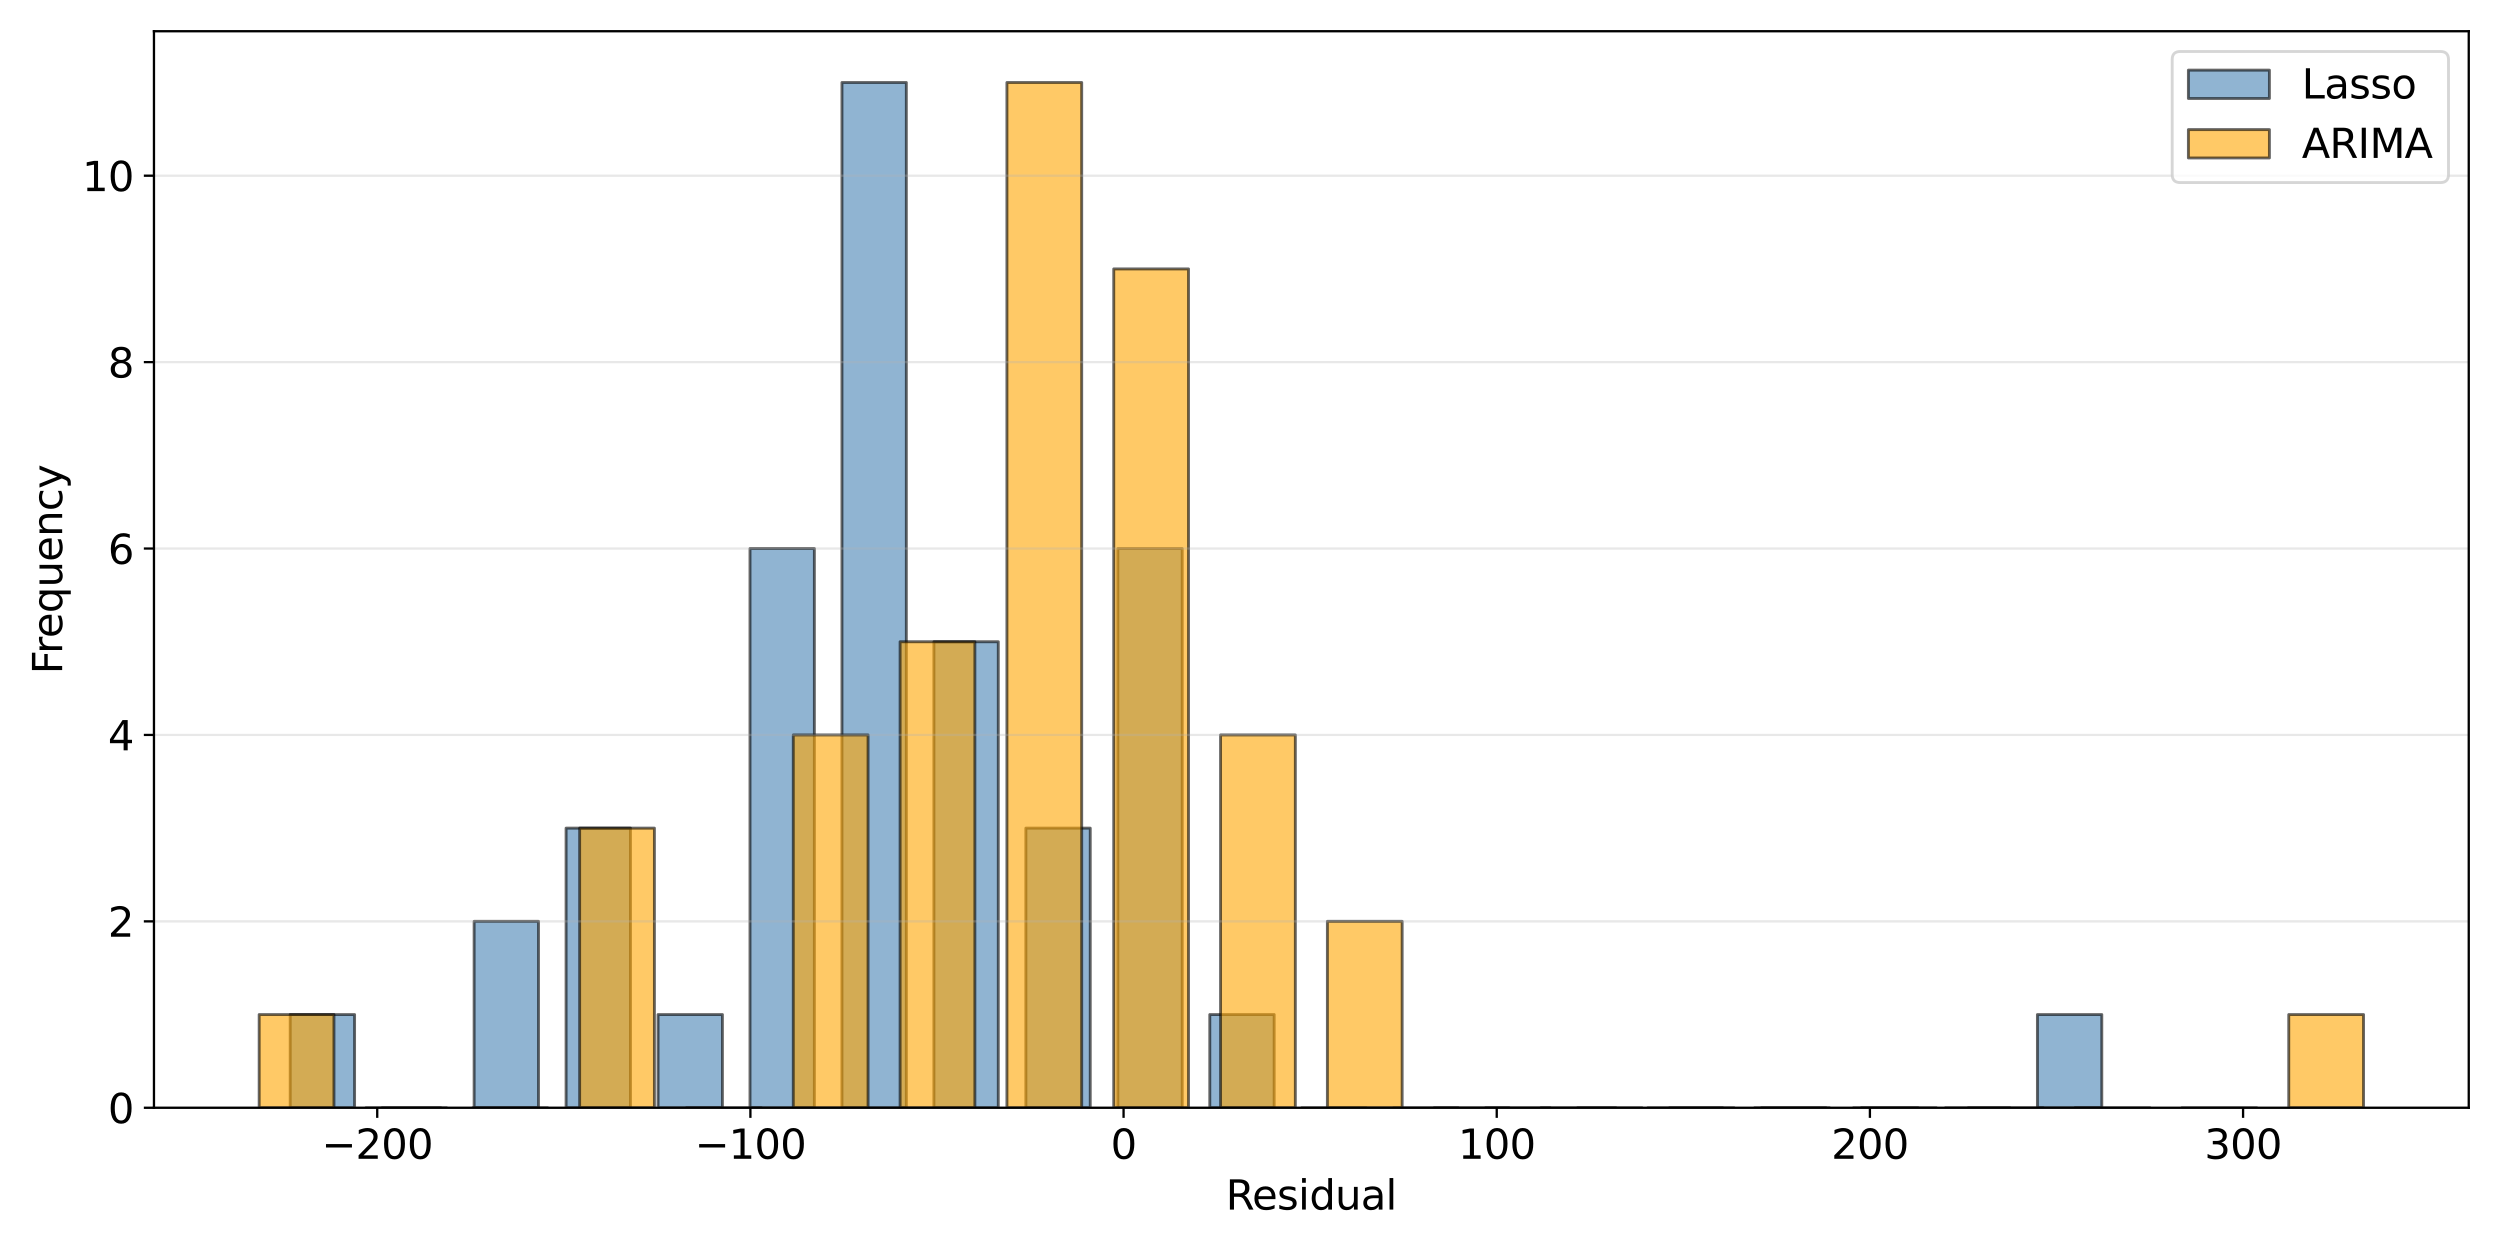 <?xml version="1.0" encoding="utf-8" standalone="no"?>
<!DOCTYPE svg PUBLIC "-//W3C//DTD SVG 1.1//EN"
  "http://www.w3.org/Graphics/SVG/1.1/DTD/svg11.dtd">
<svg xmlns:xlink="http://www.w3.org/1999/xlink" width="864pt" height="432pt" viewBox="0 0 864 432" xmlns="http://www.w3.org/2000/svg" version="1.1">
 <defs>
  <style type="text/css">*{stroke-linejoin: round; stroke-linecap: butt}</style>
 </defs>
 <g id="figure_1">
  <g id="patch_1">
   <path d="M 0 432 
L 864 432 
L 864 0 
L 0 0 
z
" style="fill: #ffffff"/>
  </g>
  <g id="axes_1">
   <g id="patch_2">
    <path d="M 53.21 382.84 
L 853.2 382.84 
L 853.2 10.8 
L 53.21 10.8 
z
" style="fill: #ffffff"/>
   </g>
   <g id="patch_3">
    <path d="M 100.298 382.84 
L 122.544 382.84 
L 122.544 350.629 
L 100.298 350.629 
z
" clip-path="url(#p916894ef98)" style="fill: #4682b4; opacity: 0.6; stroke: #000000; stroke-linejoin: miter"/>
   </g>
   <g id="patch_4">
    <path d="M 132.078 382.84 
L 154.325 382.84 
L 154.325 382.84 
L 132.078 382.84 
z
" clip-path="url(#p916894ef98)" style="fill: #4682b4; opacity: 0.6; stroke: #000000; stroke-linejoin: miter"/>
   </g>
   <g id="patch_5">
    <path d="M 163.859 382.84 
L 186.106 382.84 
L 186.106 318.417 
L 163.859 318.417 
z
" clip-path="url(#p916894ef98)" style="fill: #4682b4; opacity: 0.6; stroke: #000000; stroke-linejoin: miter"/>
   </g>
   <g id="patch_6">
    <path d="M 195.64 382.84 
L 217.886 382.84 
L 217.886 286.206 
L 195.64 286.206 
z
" clip-path="url(#p916894ef98)" style="fill: #4682b4; opacity: 0.6; stroke: #000000; stroke-linejoin: miter"/>
   </g>
   <g id="patch_7">
    <path d="M 227.421 382.84 
L 249.667 382.84 
L 249.667 350.629 
L 227.421 350.629 
z
" clip-path="url(#p916894ef98)" style="fill: #4682b4; opacity: 0.6; stroke: #000000; stroke-linejoin: miter"/>
   </g>
   <g id="patch_8">
    <path d="M 259.201 382.84 
L 281.448 382.84 
L 281.448 189.572 
L 259.201 189.572 
z
" clip-path="url(#p916894ef98)" style="fill: #4682b4; opacity: 0.6; stroke: #000000; stroke-linejoin: miter"/>
   </g>
   <g id="patch_9">
    <path d="M 290.982 382.84 
L 313.229 382.84 
L 313.229 28.516 
L 290.982 28.516 
z
" clip-path="url(#p916894ef98)" style="fill: #4682b4; opacity: 0.6; stroke: #000000; stroke-linejoin: miter"/>
   </g>
   <g id="patch_10">
    <path d="M 322.763 382.84 
L 345.009 382.84 
L 345.009 221.784 
L 322.763 221.784 
z
" clip-path="url(#p916894ef98)" style="fill: #4682b4; opacity: 0.6; stroke: #000000; stroke-linejoin: miter"/>
   </g>
   <g id="patch_11">
    <path d="M 354.543 382.84 
L 376.79 382.84 
L 376.79 286.206 
L 354.543 286.206 
z
" clip-path="url(#p916894ef98)" style="fill: #4682b4; opacity: 0.6; stroke: #000000; stroke-linejoin: miter"/>
   </g>
   <g id="patch_12">
    <path d="M 386.324 382.84 
L 408.571 382.84 
L 408.571 189.572 
L 386.324 189.572 
z
" clip-path="url(#p916894ef98)" style="fill: #4682b4; opacity: 0.6; stroke: #000000; stroke-linejoin: miter"/>
   </g>
   <g id="patch_13">
    <path d="M 418.105 382.84 
L 440.351 382.84 
L 440.351 350.629 
L 418.105 350.629 
z
" clip-path="url(#p916894ef98)" style="fill: #4682b4; opacity: 0.6; stroke: #000000; stroke-linejoin: miter"/>
   </g>
   <g id="patch_14">
    <path d="M 449.886 382.84 
L 472.132 382.84 
L 472.132 382.84 
L 449.886 382.84 
z
" clip-path="url(#p916894ef98)" style="fill: #4682b4; opacity: 0.6; stroke: #000000; stroke-linejoin: miter"/>
   </g>
   <g id="patch_15">
    <path d="M 481.666 382.84 
L 503.913 382.84 
L 503.913 382.84 
L 481.666 382.84 
z
" clip-path="url(#p916894ef98)" style="fill: #4682b4; opacity: 0.6; stroke: #000000; stroke-linejoin: miter"/>
   </g>
   <g id="patch_16">
    <path d="M 513.447 382.84 
L 535.694 382.84 
L 535.694 382.84 
L 513.447 382.84 
z
" clip-path="url(#p916894ef98)" style="fill: #4682b4; opacity: 0.6; stroke: #000000; stroke-linejoin: miter"/>
   </g>
   <g id="patch_17">
    <path d="M 545.228 382.84 
L 567.474 382.84 
L 567.474 382.84 
L 545.228 382.84 
z
" clip-path="url(#p916894ef98)" style="fill: #4682b4; opacity: 0.6; stroke: #000000; stroke-linejoin: miter"/>
   </g>
   <g id="patch_18">
    <path d="M 577.009 382.84 
L 599.255 382.84 
L 599.255 382.84 
L 577.009 382.84 
z
" clip-path="url(#p916894ef98)" style="fill: #4682b4; opacity: 0.6; stroke: #000000; stroke-linejoin: miter"/>
   </g>
   <g id="patch_19">
    <path d="M 608.789 382.84 
L 631.036 382.84 
L 631.036 382.84 
L 608.789 382.84 
z
" clip-path="url(#p916894ef98)" style="fill: #4682b4; opacity: 0.6; stroke: #000000; stroke-linejoin: miter"/>
   </g>
   <g id="patch_20">
    <path d="M 640.57 382.84 
L 662.817 382.84 
L 662.817 382.84 
L 640.57 382.84 
z
" clip-path="url(#p916894ef98)" style="fill: #4682b4; opacity: 0.6; stroke: #000000; stroke-linejoin: miter"/>
   </g>
   <g id="patch_21">
    <path d="M 672.351 382.84 
L 694.597 382.84 
L 694.597 382.84 
L 672.351 382.84 
z
" clip-path="url(#p916894ef98)" style="fill: #4682b4; opacity: 0.6; stroke: #000000; stroke-linejoin: miter"/>
   </g>
   <g id="patch_22">
    <path d="M 704.131 382.84 
L 726.378 382.84 
L 726.378 350.629 
L 704.131 350.629 
z
" clip-path="url(#p916894ef98)" style="fill: #4682b4; opacity: 0.6; stroke: #000000; stroke-linejoin: miter"/>
   </g>
   <g id="patch_23">
    <path d="M 89.573 382.84 
L 115.415 382.84 
L 115.415 350.629 
L 89.573 350.629 
z
" clip-path="url(#p916894ef98)" style="fill: #ffa500; opacity: 0.6; stroke: #000000; stroke-linejoin: miter"/>
   </g>
   <g id="patch_24">
    <path d="M 126.49 382.84 
L 152.332 382.84 
L 152.332 382.84 
L 126.49 382.84 
z
" clip-path="url(#p916894ef98)" style="fill: #ffa500; opacity: 0.6; stroke: #000000; stroke-linejoin: miter"/>
   </g>
   <g id="patch_25">
    <path d="M 163.407 382.84 
L 189.249 382.84 
L 189.249 382.84 
L 163.407 382.84 
z
" clip-path="url(#p916894ef98)" style="fill: #ffa500; opacity: 0.6; stroke: #000000; stroke-linejoin: miter"/>
   </g>
   <g id="patch_26">
    <path d="M 200.324 382.84 
L 226.166 382.84 
L 226.166 286.206 
L 200.324 286.206 
z
" clip-path="url(#p916894ef98)" style="fill: #ffa500; opacity: 0.6; stroke: #000000; stroke-linejoin: miter"/>
   </g>
   <g id="patch_27">
    <path d="M 237.241 382.84 
L 263.083 382.84 
L 263.083 382.84 
L 237.241 382.84 
z
" clip-path="url(#p916894ef98)" style="fill: #ffa500; opacity: 0.6; stroke: #000000; stroke-linejoin: miter"/>
   </g>
   <g id="patch_28">
    <path d="M 274.158 382.84 
L 300 382.84 
L 300 253.995 
L 274.158 253.995 
z
" clip-path="url(#p916894ef98)" style="fill: #ffa500; opacity: 0.6; stroke: #000000; stroke-linejoin: miter"/>
   </g>
   <g id="patch_29">
    <path d="M 311.075 382.84 
L 336.917 382.84 
L 336.917 221.784 
L 311.075 221.784 
z
" clip-path="url(#p916894ef98)" style="fill: #ffa500; opacity: 0.6; stroke: #000000; stroke-linejoin: miter"/>
   </g>
   <g id="patch_30">
    <path d="M 347.992 382.84 
L 373.834 382.84 
L 373.834 28.516 
L 347.992 28.516 
z
" clip-path="url(#p916894ef98)" style="fill: #ffa500; opacity: 0.6; stroke: #000000; stroke-linejoin: miter"/>
   </g>
   <g id="patch_31">
    <path d="M 384.909 382.84 
L 410.751 382.84 
L 410.751 92.939 
L 384.909 92.939 
z
" clip-path="url(#p916894ef98)" style="fill: #ffa500; opacity: 0.6; stroke: #000000; stroke-linejoin: miter"/>
   </g>
   <g id="patch_32">
    <path d="M 421.826 382.84 
L 447.667 382.84 
L 447.667 253.995 
L 421.826 253.995 
z
" clip-path="url(#p916894ef98)" style="fill: #ffa500; opacity: 0.6; stroke: #000000; stroke-linejoin: miter"/>
   </g>
   <g id="patch_33">
    <path d="M 458.743 382.84 
L 484.584 382.84 
L 484.584 318.417 
L 458.743 318.417 
z
" clip-path="url(#p916894ef98)" style="fill: #ffa500; opacity: 0.6; stroke: #000000; stroke-linejoin: miter"/>
   </g>
   <g id="patch_34">
    <path d="M 495.659 382.84 
L 521.501 382.84 
L 521.501 382.84 
L 495.659 382.84 
z
" clip-path="url(#p916894ef98)" style="fill: #ffa500; opacity: 0.6; stroke: #000000; stroke-linejoin: miter"/>
   </g>
   <g id="patch_35">
    <path d="M 532.576 382.84 
L 558.418 382.84 
L 558.418 382.84 
L 532.576 382.84 
z
" clip-path="url(#p916894ef98)" style="fill: #ffa500; opacity: 0.6; stroke: #000000; stroke-linejoin: miter"/>
   </g>
   <g id="patch_36">
    <path d="M 569.493 382.84 
L 595.335 382.84 
L 595.335 382.84 
L 569.493 382.84 
z
" clip-path="url(#p916894ef98)" style="fill: #ffa500; opacity: 0.6; stroke: #000000; stroke-linejoin: miter"/>
   </g>
   <g id="patch_37">
    <path d="M 606.41 382.84 
L 632.252 382.84 
L 632.252 382.84 
L 606.41 382.84 
z
" clip-path="url(#p916894ef98)" style="fill: #ffa500; opacity: 0.6; stroke: #000000; stroke-linejoin: miter"/>
   </g>
   <g id="patch_38">
    <path d="M 643.327 382.84 
L 669.169 382.84 
L 669.169 382.84 
L 643.327 382.84 
z
" clip-path="url(#p916894ef98)" style="fill: #ffa500; opacity: 0.6; stroke: #000000; stroke-linejoin: miter"/>
   </g>
   <g id="patch_39">
    <path d="M 680.244 382.84 
L 706.086 382.84 
L 706.086 382.84 
L 680.244 382.84 
z
" clip-path="url(#p916894ef98)" style="fill: #ffa500; opacity: 0.6; stroke: #000000; stroke-linejoin: miter"/>
   </g>
   <g id="patch_40">
    <path d="M 717.161 382.84 
L 743.003 382.84 
L 743.003 382.84 
L 717.161 382.84 
z
" clip-path="url(#p916894ef98)" style="fill: #ffa500; opacity: 0.6; stroke: #000000; stroke-linejoin: miter"/>
   </g>
   <g id="patch_41">
    <path d="M 754.078 382.84 
L 779.92 382.84 
L 779.92 382.84 
L 754.078 382.84 
z
" clip-path="url(#p916894ef98)" style="fill: #ffa500; opacity: 0.6; stroke: #000000; stroke-linejoin: miter"/>
   </g>
   <g id="patch_42">
    <path d="M 790.995 382.84 
L 816.837 382.84 
L 816.837 350.629 
L 790.995 350.629 
z
" clip-path="url(#p916894ef98)" style="fill: #ffa500; opacity: 0.6; stroke: #000000; stroke-linejoin: miter"/>
   </g>
   <g id="matplotlib.axis_1">
    <g id="xtick_1">
     <g id="line2d_1">
      <defs>
       <path id="mc6368ca0f7" d="M 0 0 
L 0 3.5 
" style="stroke: #000000; stroke-width: 0.8"/>
      </defs>
      <g>
       <use xlink:href="#mc6368ca0f7" x="130.37" y="382.84" style="stroke: #000000; stroke-width: 0.8"/>
      </g>
     </g>
     <g id="text_1">
      <!-- −200 -->
      <g transform="translate(111.143 400.478) scale(0.14 -0.14)">
       <defs>
        <path id="DejaVuSans-2212" d="M 678 2272 
L 4684 2272 
L 4684 1741 
L 678 1741 
L 678 2272 
z
" transform="scale(0.016)"/>
        <path id="DejaVuSans-32" d="M 1228 531 
L 3431 531 
L 3431 0 
L 469 0 
L 469 531 
Q 828 903 1448 1529 
Q 2069 2156 2228 2338 
Q 2531 2678 2651 2914 
Q 2772 3150 2772 3378 
Q 2772 3750 2511 3984 
Q 2250 4219 1831 4219 
Q 1534 4219 1204 4116 
Q 875 4013 500 3803 
L 500 4441 
Q 881 4594 1212 4672 
Q 1544 4750 1819 4750 
Q 2544 4750 2975 4387 
Q 3406 4025 3406 3419 
Q 3406 3131 3298 2873 
Q 3191 2616 2906 2266 
Q 2828 2175 2409 1742 
Q 1991 1309 1228 531 
z
" transform="scale(0.016)"/>
        <path id="DejaVuSans-30" d="M 2034 4250 
Q 1547 4250 1301 3770 
Q 1056 3291 1056 2328 
Q 1056 1369 1301 889 
Q 1547 409 2034 409 
Q 2525 409 2770 889 
Q 3016 1369 3016 2328 
Q 3016 3291 2770 3770 
Q 2525 4250 2034 4250 
z
M 2034 4750 
Q 2819 4750 3233 4129 
Q 3647 3509 3647 2328 
Q 3647 1150 3233 529 
Q 2819 -91 2034 -91 
Q 1250 -91 836 529 
Q 422 1150 422 2328 
Q 422 3509 836 4129 
Q 1250 4750 2034 4750 
z
" transform="scale(0.016)"/>
       </defs>
       <use xlink:href="#DejaVuSans-2212"/>
       <use xlink:href="#DejaVuSans-32" transform="translate(83.789 0)"/>
       <use xlink:href="#DejaVuSans-30" transform="translate(147.412 0)"/>
       <use xlink:href="#DejaVuSans-30" transform="translate(211.035 0)"/>
      </g>
     </g>
    </g>
    <g id="xtick_2">
     <g id="line2d_2">
      <g>
       <use xlink:href="#mc6368ca0f7" x="259.338" y="382.84" style="stroke: #000000; stroke-width: 0.8"/>
      </g>
     </g>
     <g id="text_2">
      <!-- −100 -->
      <g transform="translate(240.11 400.478) scale(0.14 -0.14)">
       <defs>
        <path id="DejaVuSans-31" d="M 794 531 
L 1825 531 
L 1825 4091 
L 703 3866 
L 703 4441 
L 1819 4666 
L 2450 4666 
L 2450 531 
L 3481 531 
L 3481 0 
L 794 0 
L 794 531 
z
" transform="scale(0.016)"/>
       </defs>
       <use xlink:href="#DejaVuSans-2212"/>
       <use xlink:href="#DejaVuSans-31" transform="translate(83.789 0)"/>
       <use xlink:href="#DejaVuSans-30" transform="translate(147.412 0)"/>
       <use xlink:href="#DejaVuSans-30" transform="translate(211.035 0)"/>
      </g>
     </g>
    </g>
    <g id="xtick_3">
     <g id="line2d_3">
      <g>
       <use xlink:href="#mc6368ca0f7" x="388.305" y="382.84" style="stroke: #000000; stroke-width: 0.8"/>
      </g>
     </g>
     <g id="text_3">
      <!-- 0 -->
      <g transform="translate(383.851 400.478) scale(0.14 -0.14)">
       <use xlink:href="#DejaVuSans-30"/>
      </g>
     </g>
    </g>
    <g id="xtick_4">
     <g id="line2d_4">
      <g>
       <use xlink:href="#mc6368ca0f7" x="517.273" y="382.84" style="stroke: #000000; stroke-width: 0.8"/>
      </g>
     </g>
     <g id="text_4">
      <!-- 100 -->
      <g transform="translate(503.911 400.478) scale(0.14 -0.14)">
       <use xlink:href="#DejaVuSans-31"/>
       <use xlink:href="#DejaVuSans-30" transform="translate(63.623 0)"/>
       <use xlink:href="#DejaVuSans-30" transform="translate(127.246 0)"/>
      </g>
     </g>
    </g>
    <g id="xtick_5">
     <g id="line2d_5">
      <g>
       <use xlink:href="#mc6368ca0f7" x="646.24" y="382.84" style="stroke: #000000; stroke-width: 0.8"/>
      </g>
     </g>
     <g id="text_5">
      <!-- 200 -->
      <g transform="translate(632.879 400.478) scale(0.14 -0.14)">
       <use xlink:href="#DejaVuSans-32"/>
       <use xlink:href="#DejaVuSans-30" transform="translate(63.623 0)"/>
       <use xlink:href="#DejaVuSans-30" transform="translate(127.246 0)"/>
      </g>
     </g>
    </g>
    <g id="xtick_6">
     <g id="line2d_6">
      <g>
       <use xlink:href="#mc6368ca0f7" x="775.208" y="382.84" style="stroke: #000000; stroke-width: 0.8"/>
      </g>
     </g>
     <g id="text_6">
      <!-- 300 -->
      <g transform="translate(761.846 400.478) scale(0.14 -0.14)">
       <defs>
        <path id="DejaVuSans-33" d="M 2597 2516 
Q 3050 2419 3304 2112 
Q 3559 1806 3559 1356 
Q 3559 666 3084 287 
Q 2609 -91 1734 -91 
Q 1441 -91 1130 -33 
Q 819 25 488 141 
L 488 750 
Q 750 597 1062 519 
Q 1375 441 1716 441 
Q 2309 441 2620 675 
Q 2931 909 2931 1356 
Q 2931 1769 2642 2001 
Q 2353 2234 1838 2234 
L 1294 2234 
L 1294 2753 
L 1863 2753 
Q 2328 2753 2575 2939 
Q 2822 3125 2822 3475 
Q 2822 3834 2567 4026 
Q 2313 4219 1838 4219 
Q 1578 4219 1281 4162 
Q 984 4106 628 3988 
L 628 4550 
Q 988 4650 1302 4700 
Q 1616 4750 1894 4750 
Q 2613 4750 3031 4423 
Q 3450 4097 3450 3541 
Q 3450 3153 3228 2886 
Q 3006 2619 2597 2516 
z
" transform="scale(0.016)"/>
       </defs>
       <use xlink:href="#DejaVuSans-33"/>
       <use xlink:href="#DejaVuSans-30" transform="translate(63.623 0)"/>
       <use xlink:href="#DejaVuSans-30" transform="translate(127.246 0)"/>
      </g>
     </g>
    </g>
    <g id="text_7">
     <!-- Residual -->
     <g transform="translate(423.643 418.027) scale(0.14 -0.14)">
      <defs>
       <path id="DejaVuSans-52" d="M 2841 2188 
Q 3044 2119 3236 1894 
Q 3428 1669 3622 1275 
L 4263 0 
L 3584 0 
L 2988 1197 
Q 2756 1666 2539 1819 
Q 2322 1972 1947 1972 
L 1259 1972 
L 1259 0 
L 628 0 
L 628 4666 
L 2053 4666 
Q 2853 4666 3247 4331 
Q 3641 3997 3641 3322 
Q 3641 2881 3436 2590 
Q 3231 2300 2841 2188 
z
M 1259 4147 
L 1259 2491 
L 2053 2491 
Q 2509 2491 2742 2702 
Q 2975 2913 2975 3322 
Q 2975 3731 2742 3939 
Q 2509 4147 2053 4147 
L 1259 4147 
z
" transform="scale(0.016)"/>
       <path id="DejaVuSans-65" d="M 3597 1894 
L 3597 1613 
L 953 1613 
Q 991 1019 1311 708 
Q 1631 397 2203 397 
Q 2534 397 2845 478 
Q 3156 559 3463 722 
L 3463 178 
Q 3153 47 2828 -22 
Q 2503 -91 2169 -91 
Q 1331 -91 842 396 
Q 353 884 353 1716 
Q 353 2575 817 3079 
Q 1281 3584 2069 3584 
Q 2775 3584 3186 3129 
Q 3597 2675 3597 1894 
z
M 3022 2063 
Q 3016 2534 2758 2815 
Q 2500 3097 2075 3097 
Q 1594 3097 1305 2825 
Q 1016 2553 972 2059 
L 3022 2063 
z
" transform="scale(0.016)"/>
       <path id="DejaVuSans-73" d="M 2834 3397 
L 2834 2853 
Q 2591 2978 2328 3040 
Q 2066 3103 1784 3103 
Q 1356 3103 1142 2972 
Q 928 2841 928 2578 
Q 928 2378 1081 2264 
Q 1234 2150 1697 2047 
L 1894 2003 
Q 2506 1872 2764 1633 
Q 3022 1394 3022 966 
Q 3022 478 2636 193 
Q 2250 -91 1575 -91 
Q 1294 -91 989 -36 
Q 684 19 347 128 
L 347 722 
Q 666 556 975 473 
Q 1284 391 1588 391 
Q 1994 391 2212 530 
Q 2431 669 2431 922 
Q 2431 1156 2273 1281 
Q 2116 1406 1581 1522 
L 1381 1569 
Q 847 1681 609 1914 
Q 372 2147 372 2553 
Q 372 3047 722 3315 
Q 1072 3584 1716 3584 
Q 2034 3584 2315 3537 
Q 2597 3491 2834 3397 
z
" transform="scale(0.016)"/>
       <path id="DejaVuSans-69" d="M 603 3500 
L 1178 3500 
L 1178 0 
L 603 0 
L 603 3500 
z
M 603 4863 
L 1178 4863 
L 1178 4134 
L 603 4134 
L 603 4863 
z
" transform="scale(0.016)"/>
       <path id="DejaVuSans-64" d="M 2906 2969 
L 2906 4863 
L 3481 4863 
L 3481 0 
L 2906 0 
L 2906 525 
Q 2725 213 2448 61 
Q 2172 -91 1784 -91 
Q 1150 -91 751 415 
Q 353 922 353 1747 
Q 353 2572 751 3078 
Q 1150 3584 1784 3584 
Q 2172 3584 2448 3432 
Q 2725 3281 2906 2969 
z
M 947 1747 
Q 947 1113 1208 752 
Q 1469 391 1925 391 
Q 2381 391 2643 752 
Q 2906 1113 2906 1747 
Q 2906 2381 2643 2742 
Q 2381 3103 1925 3103 
Q 1469 3103 1208 2742 
Q 947 2381 947 1747 
z
" transform="scale(0.016)"/>
       <path id="DejaVuSans-75" d="M 544 1381 
L 544 3500 
L 1119 3500 
L 1119 1403 
Q 1119 906 1312 657 
Q 1506 409 1894 409 
Q 2359 409 2629 706 
Q 2900 1003 2900 1516 
L 2900 3500 
L 3475 3500 
L 3475 0 
L 2900 0 
L 2900 538 
Q 2691 219 2414 64 
Q 2138 -91 1772 -91 
Q 1169 -91 856 284 
Q 544 659 544 1381 
z
M 1991 3584 
L 1991 3584 
z
" transform="scale(0.016)"/>
       <path id="DejaVuSans-61" d="M 2194 1759 
Q 1497 1759 1228 1600 
Q 959 1441 959 1056 
Q 959 750 1161 570 
Q 1363 391 1709 391 
Q 2188 391 2477 730 
Q 2766 1069 2766 1631 
L 2766 1759 
L 2194 1759 
z
M 3341 1997 
L 3341 0 
L 2766 0 
L 2766 531 
Q 2569 213 2275 61 
Q 1981 -91 1556 -91 
Q 1019 -91 701 211 
Q 384 513 384 1019 
Q 384 1609 779 1909 
Q 1175 2209 1959 2209 
L 2766 2209 
L 2766 2266 
Q 2766 2663 2505 2880 
Q 2244 3097 1772 3097 
Q 1472 3097 1187 3025 
Q 903 2953 641 2809 
L 641 3341 
Q 956 3463 1253 3523 
Q 1550 3584 1831 3584 
Q 2591 3584 2966 3190 
Q 3341 2797 3341 1997 
z
" transform="scale(0.016)"/>
       <path id="DejaVuSans-6c" d="M 603 4863 
L 1178 4863 
L 1178 0 
L 603 0 
L 603 4863 
z
" transform="scale(0.016)"/>
      </defs>
      <use xlink:href="#DejaVuSans-52"/>
      <use xlink:href="#DejaVuSans-65" transform="translate(64.982 0)"/>
      <use xlink:href="#DejaVuSans-73" transform="translate(126.506 0)"/>
      <use xlink:href="#DejaVuSans-69" transform="translate(178.605 0)"/>
      <use xlink:href="#DejaVuSans-64" transform="translate(206.389 0)"/>
      <use xlink:href="#DejaVuSans-75" transform="translate(269.865 0)"/>
      <use xlink:href="#DejaVuSans-61" transform="translate(333.244 0)"/>
      <use xlink:href="#DejaVuSans-6c" transform="translate(394.523 0)"/>
     </g>
    </g>
   </g>
   <g id="matplotlib.axis_2">
    <g id="ytick_1">
     <g id="line2d_7">
      <path d="M 53.21 382.84 
L 853.2 382.84 
" clip-path="url(#p916894ef98)" style="fill: none; stroke: #b0b0b0; stroke-opacity: 0.3; stroke-width: 0.8; stroke-linecap: square"/>
     </g>
     <g id="line2d_8">
      <defs>
       <path id="m6f0de03f81" d="M 0 0 
L -3.5 0 
" style="stroke: #000000; stroke-width: 0.8"/>
      </defs>
      <g>
       <use xlink:href="#m6f0de03f81" x="53.21" y="382.84" style="stroke: #000000; stroke-width: 0.8"/>
      </g>
     </g>
     <g id="text_8">
      <!-- 0 -->
      <g transform="translate(37.303 388.159) scale(0.14 -0.14)">
       <use xlink:href="#DejaVuSans-30"/>
      </g>
     </g>
    </g>
    <g id="ytick_2">
     <g id="line2d_9">
      <path d="M 53.21 318.417 
L 853.2 318.417 
" clip-path="url(#p916894ef98)" style="fill: none; stroke: #b0b0b0; stroke-opacity: 0.3; stroke-width: 0.8; stroke-linecap: square"/>
     </g>
     <g id="line2d_10">
      <g>
       <use xlink:href="#m6f0de03f81" x="53.21" y="318.417" style="stroke: #000000; stroke-width: 0.8"/>
      </g>
     </g>
     <g id="text_9">
      <!-- 2 -->
      <g transform="translate(37.303 323.736) scale(0.14 -0.14)">
       <use xlink:href="#DejaVuSans-32"/>
      </g>
     </g>
    </g>
    <g id="ytick_3">
     <g id="line2d_11">
      <path d="M 53.21 253.995 
L 853.2 253.995 
" clip-path="url(#p916894ef98)" style="fill: none; stroke: #b0b0b0; stroke-opacity: 0.3; stroke-width: 0.8; stroke-linecap: square"/>
     </g>
     <g id="line2d_12">
      <g>
       <use xlink:href="#m6f0de03f81" x="53.21" y="253.995" style="stroke: #000000; stroke-width: 0.8"/>
      </g>
     </g>
     <g id="text_10">
      <!-- 4 -->
      <g transform="translate(37.303 259.314) scale(0.14 -0.14)">
       <defs>
        <path id="DejaVuSans-34" d="M 2419 4116 
L 825 1625 
L 2419 1625 
L 2419 4116 
z
M 2253 4666 
L 3047 4666 
L 3047 1625 
L 3713 1625 
L 3713 1100 
L 3047 1100 
L 3047 0 
L 2419 0 
L 2419 1100 
L 313 1100 
L 313 1709 
L 2253 4666 
z
" transform="scale(0.016)"/>
       </defs>
       <use xlink:href="#DejaVuSans-34"/>
      </g>
     </g>
    </g>
    <g id="ytick_4">
     <g id="line2d_13">
      <path d="M 53.21 189.572 
L 853.2 189.572 
" clip-path="url(#p916894ef98)" style="fill: none; stroke: #b0b0b0; stroke-opacity: 0.3; stroke-width: 0.8; stroke-linecap: square"/>
     </g>
     <g id="line2d_14">
      <g>
       <use xlink:href="#m6f0de03f81" x="53.21" y="189.572" style="stroke: #000000; stroke-width: 0.8"/>
      </g>
     </g>
     <g id="text_11">
      <!-- 6 -->
      <g transform="translate(37.303 194.891) scale(0.14 -0.14)">
       <defs>
        <path id="DejaVuSans-36" d="M 2113 2584 
Q 1688 2584 1439 2293 
Q 1191 2003 1191 1497 
Q 1191 994 1439 701 
Q 1688 409 2113 409 
Q 2538 409 2786 701 
Q 3034 994 3034 1497 
Q 3034 2003 2786 2293 
Q 2538 2584 2113 2584 
z
M 3366 4563 
L 3366 3988 
Q 3128 4100 2886 4159 
Q 2644 4219 2406 4219 
Q 1781 4219 1451 3797 
Q 1122 3375 1075 2522 
Q 1259 2794 1537 2939 
Q 1816 3084 2150 3084 
Q 2853 3084 3261 2657 
Q 3669 2231 3669 1497 
Q 3669 778 3244 343 
Q 2819 -91 2113 -91 
Q 1303 -91 875 529 
Q 447 1150 447 2328 
Q 447 3434 972 4092 
Q 1497 4750 2381 4750 
Q 2619 4750 2861 4703 
Q 3103 4656 3366 4563 
z
" transform="scale(0.016)"/>
       </defs>
       <use xlink:href="#DejaVuSans-36"/>
      </g>
     </g>
    </g>
    <g id="ytick_5">
     <g id="line2d_15">
      <path d="M 53.21 125.15 
L 853.2 125.15 
" clip-path="url(#p916894ef98)" style="fill: none; stroke: #b0b0b0; stroke-opacity: 0.3; stroke-width: 0.8; stroke-linecap: square"/>
     </g>
     <g id="line2d_16">
      <g>
       <use xlink:href="#m6f0de03f81" x="53.21" y="125.15" style="stroke: #000000; stroke-width: 0.8"/>
      </g>
     </g>
     <g id="text_12">
      <!-- 8 -->
      <g transform="translate(37.303 130.469) scale(0.14 -0.14)">
       <defs>
        <path id="DejaVuSans-38" d="M 2034 2216 
Q 1584 2216 1326 1975 
Q 1069 1734 1069 1313 
Q 1069 891 1326 650 
Q 1584 409 2034 409 
Q 2484 409 2743 651 
Q 3003 894 3003 1313 
Q 3003 1734 2745 1975 
Q 2488 2216 2034 2216 
z
M 1403 2484 
Q 997 2584 770 2862 
Q 544 3141 544 3541 
Q 544 4100 942 4425 
Q 1341 4750 2034 4750 
Q 2731 4750 3128 4425 
Q 3525 4100 3525 3541 
Q 3525 3141 3298 2862 
Q 3072 2584 2669 2484 
Q 3125 2378 3379 2068 
Q 3634 1759 3634 1313 
Q 3634 634 3220 271 
Q 2806 -91 2034 -91 
Q 1263 -91 848 271 
Q 434 634 434 1313 
Q 434 1759 690 2068 
Q 947 2378 1403 2484 
z
M 1172 3481 
Q 1172 3119 1398 2916 
Q 1625 2713 2034 2713 
Q 2441 2713 2670 2916 
Q 2900 3119 2900 3481 
Q 2900 3844 2670 4047 
Q 2441 4250 2034 4250 
Q 1625 4250 1398 4047 
Q 1172 3844 1172 3481 
z
" transform="scale(0.016)"/>
       </defs>
       <use xlink:href="#DejaVuSans-38"/>
      </g>
     </g>
    </g>
    <g id="ytick_6">
     <g id="line2d_17">
      <path d="M 53.21 60.727 
L 853.2 60.727 
" clip-path="url(#p916894ef98)" style="fill: none; stroke: #b0b0b0; stroke-opacity: 0.3; stroke-width: 0.8; stroke-linecap: square"/>
     </g>
     <g id="line2d_18">
      <g>
       <use xlink:href="#m6f0de03f81" x="53.21" y="60.727" style="stroke: #000000; stroke-width: 0.8"/>
      </g>
     </g>
     <g id="text_13">
      <!-- 10 -->
      <g transform="translate(28.395 66.046) scale(0.14 -0.14)">
       <use xlink:href="#DejaVuSans-31"/>
       <use xlink:href="#DejaVuSans-30" transform="translate(63.623 0)"/>
      </g>
     </g>
    </g>
    <g id="text_14">
     <!-- Frequency -->
     <g transform="translate(21.483 232.982) rotate(-90) scale(0.14 -0.14)">
      <defs>
       <path id="DejaVuSans-46" d="M 628 4666 
L 3309 4666 
L 3309 4134 
L 1259 4134 
L 1259 2759 
L 3109 2759 
L 3109 2228 
L 1259 2228 
L 1259 0 
L 628 0 
L 628 4666 
z
" transform="scale(0.016)"/>
       <path id="DejaVuSans-72" d="M 2631 2963 
Q 2534 3019 2420 3045 
Q 2306 3072 2169 3072 
Q 1681 3072 1420 2755 
Q 1159 2438 1159 1844 
L 1159 0 
L 581 0 
L 581 3500 
L 1159 3500 
L 1159 2956 
Q 1341 3275 1631 3429 
Q 1922 3584 2338 3584 
Q 2397 3584 2469 3576 
Q 2541 3569 2628 3553 
L 2631 2963 
z
" transform="scale(0.016)"/>
       <path id="DejaVuSans-71" d="M 947 1747 
Q 947 1113 1208 752 
Q 1469 391 1925 391 
Q 2381 391 2643 752 
Q 2906 1113 2906 1747 
Q 2906 2381 2643 2742 
Q 2381 3103 1925 3103 
Q 1469 3103 1208 2742 
Q 947 2381 947 1747 
z
M 2906 525 
Q 2725 213 2448 61 
Q 2172 -91 1784 -91 
Q 1150 -91 751 415 
Q 353 922 353 1747 
Q 353 2572 751 3078 
Q 1150 3584 1784 3584 
Q 2172 3584 2448 3432 
Q 2725 3281 2906 2969 
L 2906 3500 
L 3481 3500 
L 3481 -1331 
L 2906 -1331 
L 2906 525 
z
" transform="scale(0.016)"/>
       <path id="DejaVuSans-6e" d="M 3513 2113 
L 3513 0 
L 2938 0 
L 2938 2094 
Q 2938 2591 2744 2837 
Q 2550 3084 2163 3084 
Q 1697 3084 1428 2787 
Q 1159 2491 1159 1978 
L 1159 0 
L 581 0 
L 581 3500 
L 1159 3500 
L 1159 2956 
Q 1366 3272 1645 3428 
Q 1925 3584 2291 3584 
Q 2894 3584 3203 3211 
Q 3513 2838 3513 2113 
z
" transform="scale(0.016)"/>
       <path id="DejaVuSans-63" d="M 3122 3366 
L 3122 2828 
Q 2878 2963 2633 3030 
Q 2388 3097 2138 3097 
Q 1578 3097 1268 2742 
Q 959 2388 959 1747 
Q 959 1106 1268 751 
Q 1578 397 2138 397 
Q 2388 397 2633 464 
Q 2878 531 3122 666 
L 3122 134 
Q 2881 22 2623 -34 
Q 2366 -91 2075 -91 
Q 1284 -91 818 406 
Q 353 903 353 1747 
Q 353 2603 823 3093 
Q 1294 3584 2113 3584 
Q 2378 3584 2631 3529 
Q 2884 3475 3122 3366 
z
" transform="scale(0.016)"/>
       <path id="DejaVuSans-79" d="M 2059 -325 
Q 1816 -950 1584 -1140 
Q 1353 -1331 966 -1331 
L 506 -1331 
L 506 -850 
L 844 -850 
Q 1081 -850 1212 -737 
Q 1344 -625 1503 -206 
L 1606 56 
L 191 3500 
L 800 3500 
L 1894 763 
L 2988 3500 
L 3597 3500 
L 2059 -325 
z
" transform="scale(0.016)"/>
      </defs>
      <use xlink:href="#DejaVuSans-46"/>
      <use xlink:href="#DejaVuSans-72" transform="translate(50.27 0)"/>
      <use xlink:href="#DejaVuSans-65" transform="translate(89.133 0)"/>
      <use xlink:href="#DejaVuSans-71" transform="translate(150.656 0)"/>
      <use xlink:href="#DejaVuSans-75" transform="translate(214.133 0)"/>
      <use xlink:href="#DejaVuSans-65" transform="translate(277.512 0)"/>
      <use xlink:href="#DejaVuSans-6e" transform="translate(339.035 0)"/>
      <use xlink:href="#DejaVuSans-63" transform="translate(402.414 0)"/>
      <use xlink:href="#DejaVuSans-79" transform="translate(457.395 0)"/>
     </g>
    </g>
   </g>
   <g id="patch_43">
    <path d="M 53.21 382.84 
L 53.21 10.8 
" style="fill: none; stroke: #000000; stroke-width: 0.8; stroke-linejoin: miter; stroke-linecap: square"/>
   </g>
   <g id="patch_44">
    <path d="M 853.2 382.84 
L 853.2 10.8 
" style="fill: none; stroke: #000000; stroke-width: 0.8; stroke-linejoin: miter; stroke-linecap: square"/>
   </g>
   <g id="patch_45">
    <path d="M 53.21 382.84 
L 853.2 382.84 
" style="fill: none; stroke: #000000; stroke-width: 0.8; stroke-linejoin: miter; stroke-linecap: square"/>
   </g>
   <g id="patch_46">
    <path d="M 53.21 10.8 
L 853.2 10.8 
" style="fill: none; stroke: #000000; stroke-width: 0.8; stroke-linejoin: miter; stroke-linecap: square"/>
   </g>
   <g id="legend_1">
    <g id="patch_47">
     <path d="M 753.509 63.099 
L 843.4 63.099 
Q 846.2 63.099 846.2 60.299 
L 846.2 20.6 
Q 846.2 17.8 843.4 17.8 
L 753.509 17.8 
Q 750.709 17.8 750.709 20.6 
L 750.709 60.299 
Q 750.709 63.099 753.509 63.099 
z
" style="fill: #ffffff; opacity: 0.8; stroke: #cccccc; stroke-linejoin: miter"/>
    </g>
    <g id="patch_48">
     <path d="M 756.309 34.038 
L 784.309 34.038 
L 784.309 24.238 
L 756.309 24.238 
z
" style="fill: #4682b4; opacity: 0.6; stroke: #000000; stroke-linejoin: miter"/>
    </g>
    <g id="text_15">
     <!-- Lasso -->
     <g transform="translate(795.509 34.038) scale(0.14 -0.14)">
      <defs>
       <path id="DejaVuSans-4c" d="M 628 4666 
L 1259 4666 
L 1259 531 
L 3531 531 
L 3531 0 
L 628 0 
L 628 4666 
z
" transform="scale(0.016)"/>
       <path id="DejaVuSans-6f" d="M 1959 3097 
Q 1497 3097 1228 2736 
Q 959 2375 959 1747 
Q 959 1119 1226 758 
Q 1494 397 1959 397 
Q 2419 397 2687 759 
Q 2956 1122 2956 1747 
Q 2956 2369 2687 2733 
Q 2419 3097 1959 3097 
z
M 1959 3584 
Q 2709 3584 3137 3096 
Q 3566 2609 3566 1747 
Q 3566 888 3137 398 
Q 2709 -91 1959 -91 
Q 1206 -91 779 398 
Q 353 888 353 1747 
Q 353 2609 779 3096 
Q 1206 3584 1959 3584 
z
" transform="scale(0.016)"/>
      </defs>
      <use xlink:href="#DejaVuSans-4c"/>
      <use xlink:href="#DejaVuSans-61" transform="translate(55.713 0)"/>
      <use xlink:href="#DejaVuSans-73" transform="translate(116.992 0)"/>
      <use xlink:href="#DejaVuSans-73" transform="translate(169.092 0)"/>
      <use xlink:href="#DejaVuSans-6f" transform="translate(221.191 0)"/>
     </g>
    </g>
    <g id="patch_49">
     <path d="M 756.309 54.587 
L 784.309 54.587 
L 784.309 44.787 
L 756.309 44.787 
z
" style="fill: #ffa500; opacity: 0.6; stroke: #000000; stroke-linejoin: miter"/>
    </g>
    <g id="text_16">
     <!-- ARIMA -->
     <g transform="translate(795.509 54.587) scale(0.14 -0.14)">
      <defs>
       <path id="DejaVuSans-41" d="M 2188 4044 
L 1331 1722 
L 3047 1722 
L 2188 4044 
z
M 1831 4666 
L 2547 4666 
L 4325 0 
L 3669 0 
L 3244 1197 
L 1141 1197 
L 716 0 
L 50 0 
L 1831 4666 
z
" transform="scale(0.016)"/>
       <path id="DejaVuSans-49" d="M 628 4666 
L 1259 4666 
L 1259 0 
L 628 0 
L 628 4666 
z
" transform="scale(0.016)"/>
       <path id="DejaVuSans-4d" d="M 628 4666 
L 1569 4666 
L 2759 1491 
L 3956 4666 
L 4897 4666 
L 4897 0 
L 4281 0 
L 4281 4097 
L 3078 897 
L 2444 897 
L 1241 4097 
L 1241 0 
L 628 0 
L 628 4666 
z
" transform="scale(0.016)"/>
      </defs>
      <use xlink:href="#DejaVuSans-41"/>
      <use xlink:href="#DejaVuSans-52" transform="translate(68.408 0)"/>
      <use xlink:href="#DejaVuSans-49" transform="translate(137.891 0)"/>
      <use xlink:href="#DejaVuSans-4d" transform="translate(167.383 0)"/>
      <use xlink:href="#DejaVuSans-41" transform="translate(253.662 0)"/>
     </g>
    </g>
   </g>
  </g>
 </g>
 <defs>
  <clipPath id="p916894ef98">
   <rect x="53.21" y="10.8" width="799.99" height="372.04"/>
  </clipPath>
 </defs>
</svg>
